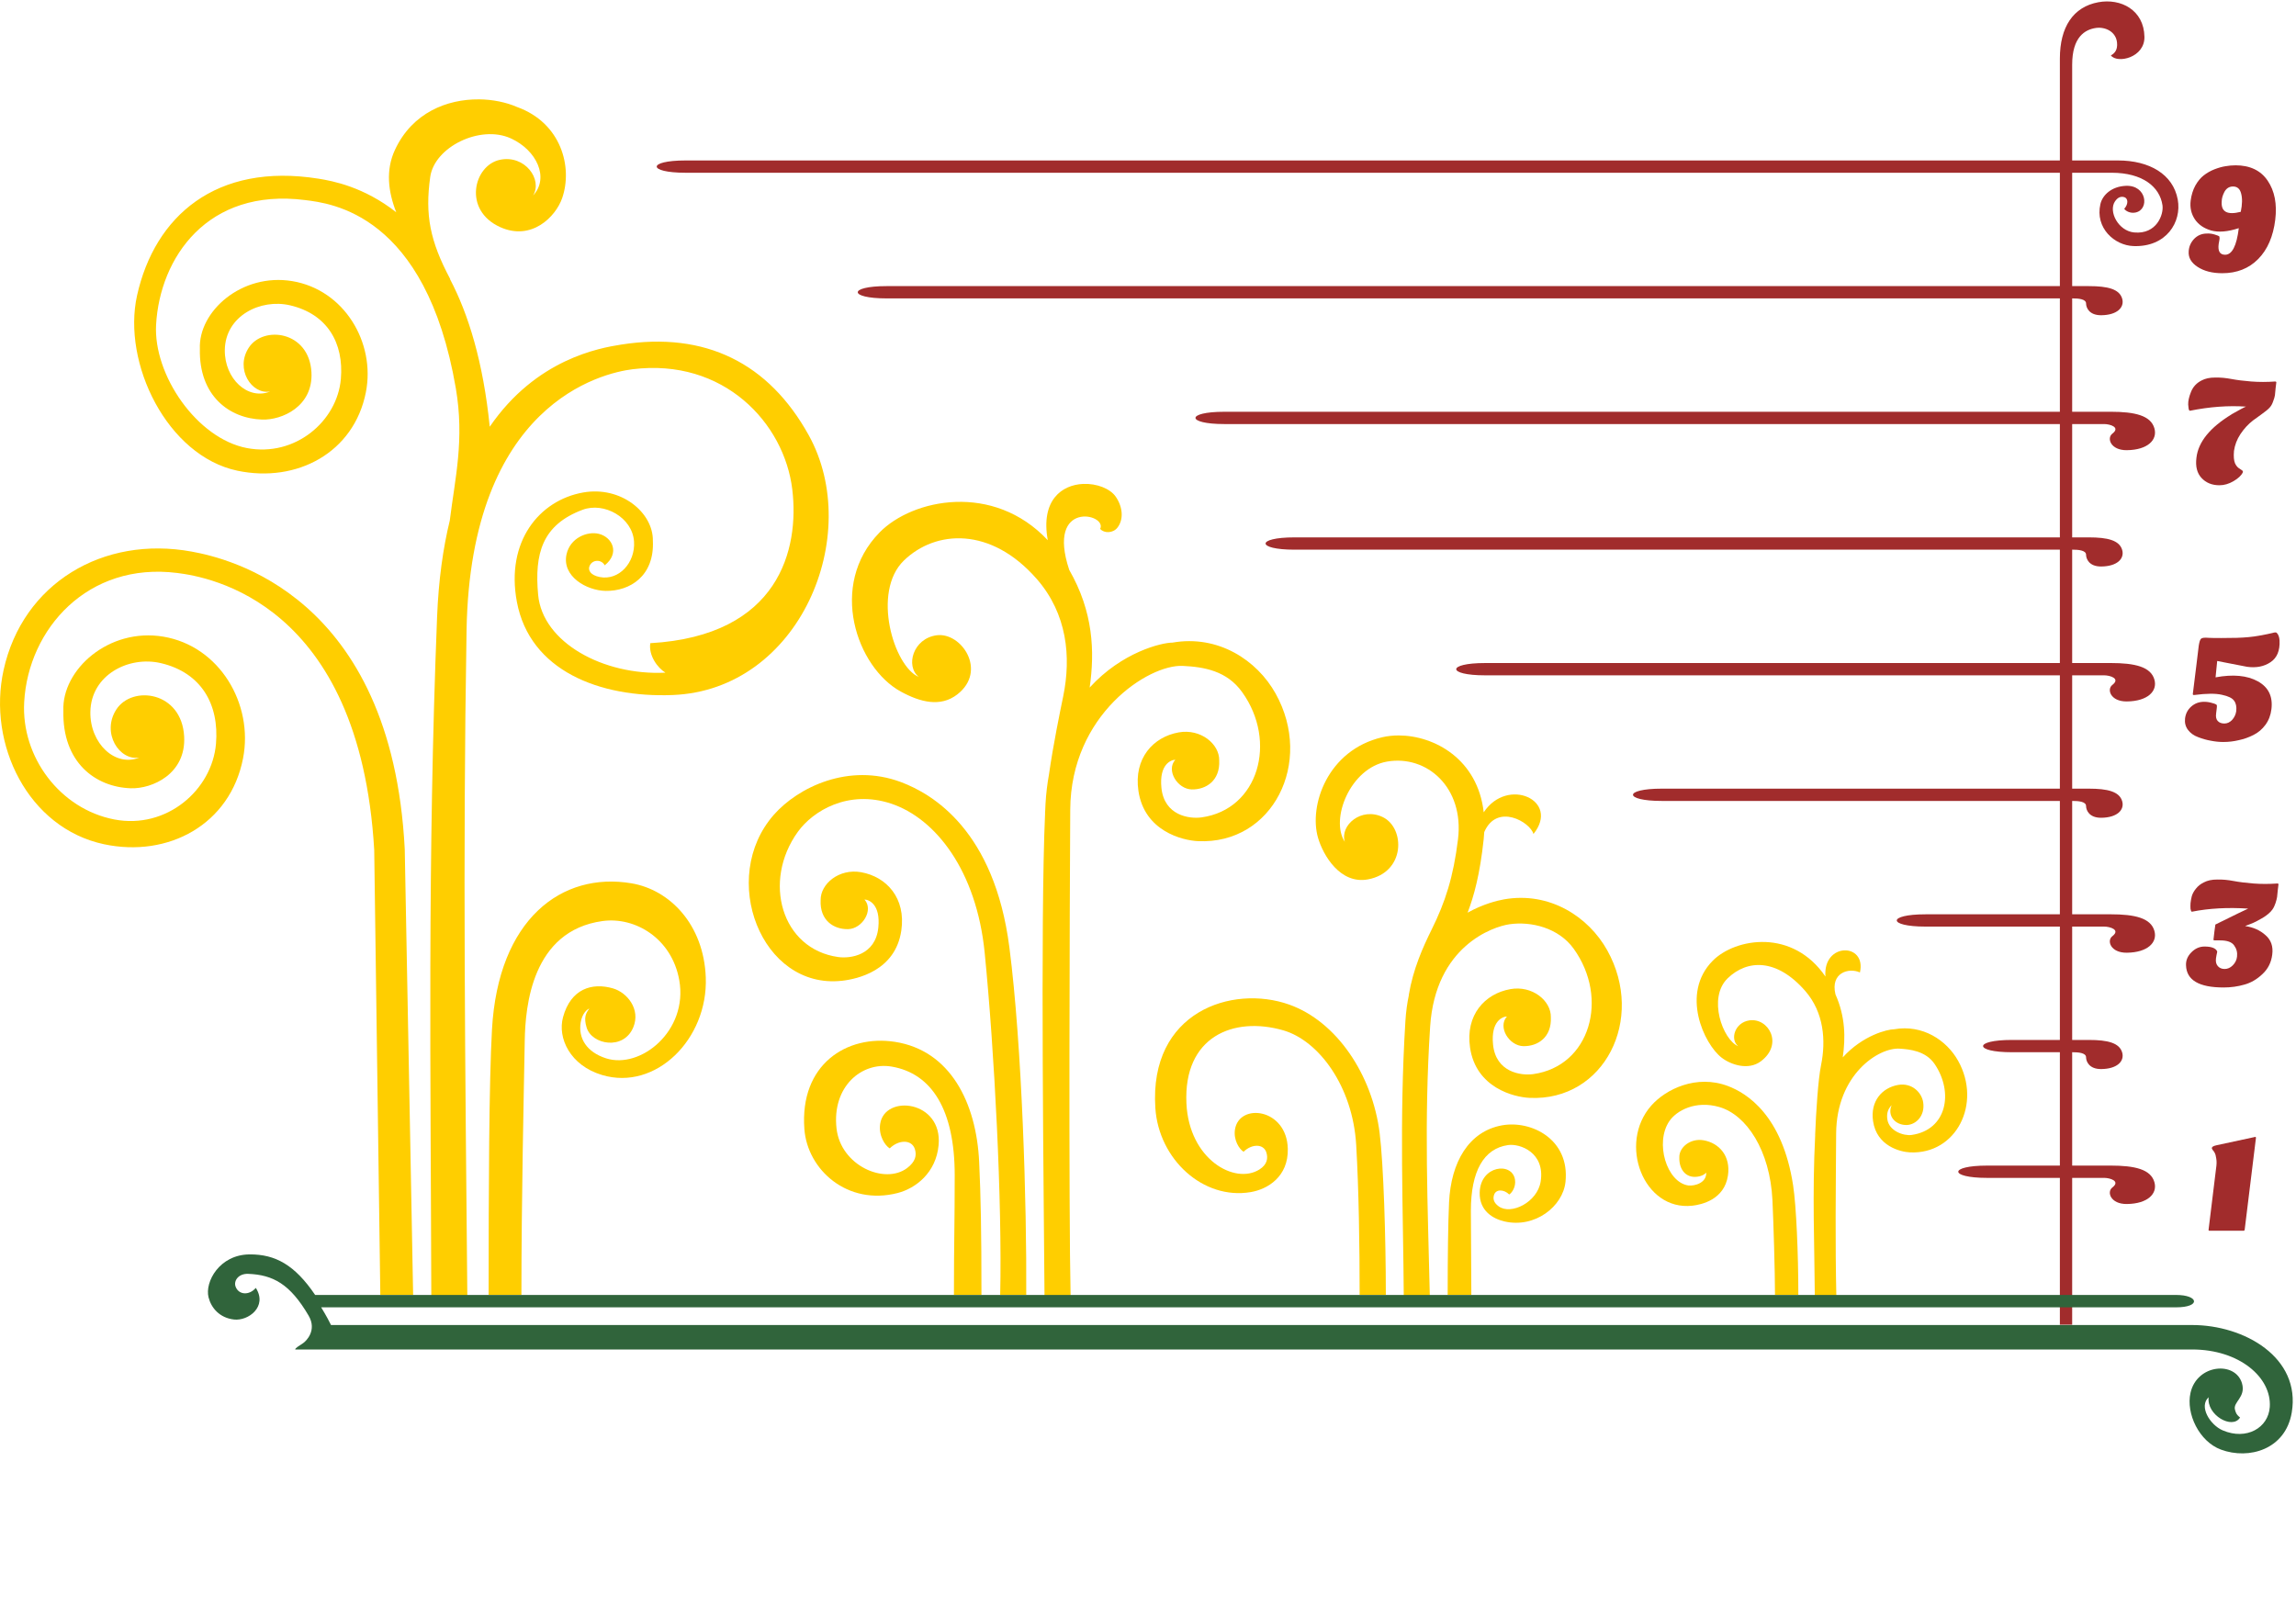 <?xml version="1.0" encoding="UTF-8" standalone="no"?>
<!-- Created with Inkscape (http://www.inkscape.org/) -->

<svg
   xmlns:dc="http://purl.org/dc/elements/1.1/"
   xmlns:cc="http://creativecommons.org/ns#"
   xmlns:rdf="http://www.w3.org/1999/02/22-rdf-syntax-ns#"
   xmlns:svg="http://www.w3.org/2000/svg"
   xmlns="http://www.w3.org/2000/svg"
   xmlns:sodipodi="http://sodipodi.sourceforge.net/DTD/sodipodi-0.dtd"
   xmlns:inkscape="http://www.inkscape.org/namespaces/inkscape"
   width="380"
   height="268"
   viewBox="0 0 100.542 70.908"
   version="1.1"
   id="svg1487"
   inkscape:version="0.92.3 (2405546, 2018-03-11)"
   sodipodi:docname="side_right_bg.svg">
  <defs
     id="defs1481" />
  <sodipodi:namedview
     id="base"
     pagecolor="#ffffff"
     bordercolor="#666666"
     borderopacity="1.0"
     inkscape:pageopacity="0.0"
     inkscape:pageshadow="2"
     inkscape:zoom="1.4"
     inkscape:cx="144.50556"
     inkscape:cy="79.665866"
     inkscape:document-units="mm"
     inkscape:current-layer="g1290"
     showgrid="false"
     fit-margin-top="0"
     fit-margin-left="0"
     fit-margin-right="0"
     fit-margin-bottom="0"
     units="px"
     inkscape:window-width="2560"
     inkscape:window-height="1031"
     inkscape:window-x="0"
     inkscape:window-y="0"
     inkscape:window-maximized="1" />
  <g
     inkscape:label="Layer 1"
     inkscape:groupmode="layer"
     id="layer1"
     transform="translate(355.954,-179.872)">
    <g
       transform="matrix(-1,0,0,1,-292.071,132.516)"
       id="g1152">
      <g
         id="g939">
        <path
           id="path852"
           style="fill:#ffce00;fill-opacity:1;fill-rule:evenodd;stroke:none;stroke-width:0.265px;stroke-linecap:butt;stroke-linejoin:miter;stroke-opacity:1"
           d="m 45.792,104.063 0.367,-19.517 c 0.571,-11.151 7.786,-12.75 9.325,-13.033 3.889,-0.715 7.404,1.39 8.242,5.186 0.717,3.251 -1.074,6.922 -4.397,7.629 -2.818,0.599 -5.529,-0.867 -6.09,-3.766 -0.461,-2.378 1.027,-4.911 3.491,-5.325 2.392,-0.402 4.454,1.451 4.378,3.25 0.05,2.254 -1.399,3.338 -2.952,3.39 -0.937,0.031 -2.427,-0.628 -2.337,-2.27 0.107,-1.977 2.278,-2.255 2.972,-1.178 0.663,1.029 -0.142,2.262 -1.012,2.102 1.057,0.433 2.167,-0.615 2.147,-1.992 -0.023,-1.636 -1.692,-2.472 -3.092,-2.141 -1.767,0.417 -2.555,1.806 -2.409,3.53 0.171,2.022 2.163,3.756 4.453,3.315 2.372,-0.457 4.08,-2.732 3.946,-5.14 -0.178,-3.2 -2.781,-6.151 -6.705,-5.654 -1.36,0.172 -7.988,1.27 -8.623,12.13 l -0.267,19.484 z"
           inkscape:connector-curvature="0"
           sodipodi:nodetypes="ccssssscssscssssssccc" />
        <path
           style="fill:#ffce00;fill-opacity:1;fill-rule:evenodd;stroke:none;stroke-width:1px;stroke-linecap:butt;stroke-linejoin:miter;stroke-opacity:1"
           d="m 161.984,195.117 c -2.35,0.015 -4.58,0.492 -6.357,1.266 -7.31,2.631 -9.233,9.949 -7.453,15.064 1.073,3.085 5.061,7.116 10.23,4.791 6.224,-2.799 4.395,-10.205 0.062,-11.127 -4.14,-0.88 -7.096,3.267 -5.49,5.896 -2.715,-2.902 -0.615,-7.504 3.713,-9.453 5.037,-2.268 12.595,1.43 13.287,6.395 0.873,6.264 0.046,10.58 -3.314,16.883 0.022,-0.01 0.033,-0.018 0.055,-0.027 -3.052,5.814 -5.497,13.705 -6.578,24.416 -7.673,-11.192 -18.127,-13.008 -21.721,-13.574 -13.956,-2.197 -24.395,3.081 -30.982,14.959 -9.162,16.521 1.473,42.145 22.494,42.955 12.069,0.465 23.59,-4.024 25.725,-15.398 1.866,-9.943 -3.674,-16.78 -10.941,-18.072 -6.275,-1.116 -11.606,3.324 -11.531,7.979 -0.277,5.81 3.775,8.353 7.818,8.281 3.135,-0.056 7.234,-2.399 6.453,-6.029 -0.59,-2.742 -3.451,-3.873 -5.346,-3.4 -2.223,0.554 -3.518,3.175 -0.967,5.203 0.553,-1.051 2.141,-0.99 2.541,0.211 0.201,0.603 -0.167,1.417 -1.723,1.725 -3.159,0.625 -5.896,-2.377 -5.664,-5.861 0.267,-4.009 4.968,-6.571 8.49,-5.258 6.733,2.51 7.971,7.298 7.359,14.041 -0.718,7.908 -10.806,13.388 -21.037,12.881 1.279,-0.771 2.812,-2.829 2.502,-4.871 -21.352,-1.231 -24.644,-15.59 -23.465,-25.406 1.318,-10.974 11.324,-21.746 26.4,-19.865 5.032,0.628 26.791,5.651 27.426,43.168 0.64,37.876 0.212,72.509 -0.131,110.422 h 5.955 c 0.091,-36.664 0.651,-72.407 -0.955,-112.689 -0.243,-6.103 -0.992,-11.36 -2.098,-15.906 -0.864,-7 -2.454,-13.345 -0.994,-21.869 4.95,-28.904 20.696,-30.549 24.9,-31.084 16.182,-2.059 24.003,9.563 24.625,20.59 0.468,8.299 -6.739,18.817 -15.008,20.393 -7.985,1.521 -14.929,-4.454 -15.525,-11.424 -0.509,-5.943 2.239,-10.728 8.398,-12.166 4.882,-1.139 10.699,1.741 10.779,7.379 0.067,4.746 -3.8,8.356 -7.484,6.865 3.03,0.553 5.835,-3.698 3.525,-7.244 -2.418,-3.712 -9.984,-2.754 -10.357,4.061 -0.311,5.66 4.884,7.93 8.148,7.822 5.413,-0.178 10.462,-3.914 10.289,-11.682 0.266,-6.199 -6.926,-12.584 -15.264,-11.199 -8.588,1.427 -13.777,10.156 -12.17,18.352 1.959,9.99 11.408,15.044 21.232,12.979 11.586,-2.436 19.081,-17.767 16.58,-28.969 -2.921,-13.082 -13.033,-21.993 -29.982,-19.291 -2.298,0.366 -7.489,1.332 -12.846,5.555 1.314,-3.357 1.796,-6.931 0.205,-10.338 -2.877,-6.161 -8.64,-8.358 -13.811,-8.324 z"
           transform="scale(0.265)"
           id="path855"
           inkscape:connector-curvature="0" />
        <path
           sodipodi:nodetypes="csssssssscssssscc"
           inkscape:connector-curvature="0"
           d="m 42.486,104.063 c 0,-4.682 -0.017,-9.305 -0.147,-11.623 -0.271,-4.837 -3.057,-6.915 -6.107,-6.401 -1.68,0.283 -3.167,1.804 -3.255,4.121 -0.102,2.699 2.189,4.977 4.54,4.275 1.406,-0.42 1.958,-1.623 1.711,-2.532 -0.339,-1.248 -1.271,-1.53 -2.191,-1.261 -0.608,0.178 -1.216,0.903 -0.886,1.703 0.423,1.023 1.815,0.763 2.043,0.013 0.136,-0.448 0.032,-0.636 -0.118,-0.832 0.075,0.018 0.313,0.192 0.38,0.611 0.11,0.692 -0.265,1.294 -1.109,1.566 -1.511,0.488 -3.601,-1.199 -3.21,-3.416 0.324,-1.839 1.937,-2.792 3.362,-2.595 3.098,0.428 3.379,3.75 3.405,5.221 0.04,2.307 0.146,6.891 0.146,11.149 z"
           style="fill:#ffce00;fill-opacity:1;fill-rule:evenodd;stroke:none;stroke-width:0.265px;stroke-linecap:butt;stroke-linejoin:miter;stroke-opacity:1"
           id="path863" />
      </g>
      <g
         style="fill:#ffce00;fill-opacity:1"
         id="g955">
        <path
           sodipodi:nodetypes="csssssscssssscc"
           inkscape:connector-curvature="0"
           d="m 0.489,104.063 c 0,-1.702 -0.018,-3.137 -0.06,-4.045 -0.082,-1.769 -0.864,-3.115 -2.317,-3.379 -1.284,-0.233 -2.977,0.611 -2.782,2.475 0.112,1.075 1.339,2.042 2.672,1.733 0.49,-0.114 1.105,-0.451 1.085,-1.269 -0.028,-1.187 -1.425,-1.352 -1.546,-0.56 -0.047,0.307 0.127,0.572 0.253,0.649 0.236,-0.233 0.585,-0.242 0.666,0.022 0.052,0.166 0.017,0.337 -0.206,0.498 -0.539,0.391 -1.694,-0.178 -1.837,-1.088 -0.2,-1.27 0.905,-1.671 1.429,-1.596 1.064,0.152 1.627,1.143 1.627,2.872 0,1.297 -0.02,2.261 -0.02,3.688 z"
           style="fill:#ffce00;fill-opacity:1;fill-rule:evenodd;stroke:none;stroke-width:0.265px;stroke-linecap:butt;stroke-linejoin:miter;stroke-opacity:1"
           id="path865" />
        <path
           id="path869"
           style="fill:#ffce00;fill-opacity:1;fill-rule:evenodd;stroke:none;stroke-width:0.265px;stroke-linecap:butt;stroke-linejoin:miter;stroke-opacity:1"
           d="m 3.197,104.063 c 0,-2.548 0.103,-5.733 0.271,-7.085 0.319,-2.558 1.885,-4.895 3.97,-5.631 2.49,-0.879 6.13,0.313 5.852,4.536 -0.147,2.242 -2.093,4.031 -4.175,3.68 -0.742,-0.125 -1.654,-0.675 -1.625,-1.9 0.043,-1.778 2.133,-2.023 2.314,-0.839 0.07,0.46 -0.19,0.857 -0.378,0.972 -0.353,-0.349 -0.875,-0.362 -0.998,0.032 -0.077,0.249 -0.041,0.527 0.308,0.746 1.078,0.675 3.079,-0.447 3.193,-2.896 0.137,-2.922 -2.055,-3.829 -4.241,-3.2 -1.547,0.445 -3.042,2.444 -3.193,5.018 -0.114,1.938 -0.151,4.429 -0.151,6.566 z"
           inkscape:connector-curvature="0"
           sodipodi:nodetypes="csssssscssssscc" />
        <path
           style="fill:#ffce00;fill-opacity:1;fill-rule:evenodd;stroke:none;stroke-width:1px;stroke-linecap:butt;stroke-linejoin:miter;stroke-opacity:1"
           d="m 9.91,300.24 c -5.864,0.021 -13.026,3.91 -14.02,12.703 -3.927,-5.951 -12.696,-1.951 -8.219,3.584 0.501,-1.951 6.021,-5.191 8.131,-0.32 0.021,0.387 0.051,0.781 0.094,1.184 0.62,5.817 1.601,9.376 2.656,12.135 -2.558,-1.422 -4.894,-2.001 -6.027,-2.199 -7.558,-1.325 -13.965,2.897 -17.043,8.412 -6.349,11.375 0.479,24.976 12.83,24.396 2.587,-0.121 8.854,-1.658 9.836,-8.301 0.797,-5.395 -2.444,-8.921 -6.66,-9.67 -3.64,-0.647 -6.735,1.925 -6.691,4.623 -0.161,3.367 2.191,4.845 4.537,4.801 2.344,-0.044 4.299,-3.152 2.719,-4.9 0.675,0 2.688,0.726 2.295,4.635 -0.461,4.579 -4.594,5.171 -6.641,4.885 -9.407,-1.315 -12.574,-12.532 -6.689,-20.713 2.508,-3.487 7.063,-4.562 10.611,-4.053 2.741,0.393 12.243,3.609 13.113,16.908 1.029,15.723 0.387,29.66 0.043,44.959 h 4.312 C 9.19,378.48 9.856,363.948 8.83,347.43 8.734,345.875 8.534,344.44 8.25,343.113 l 0.023,0.019 C 7.566,338.863 5.936,335.227 4.496,332.322 2.249,327.788 0.903,323.656 0.139,317.393 -0.903,308.856 5.281,303.42 11.859,304.559 c 6.091,1.054 9.45,9.556 6.982,13.264 0.857,-2.733 -2.743,-5.809 -6.279,-4.084 -3.702,1.806 -3.771,9.135 2.469,10.291 4.562,0.845 7.399,-3.973 8.242,-6.891 1.54,-5.326 -1.574,-14.482 -10.6,-16.598 -0.863,-0.202 -1.796,-0.304 -2.764,-0.301 z"
           transform="scale(0.265)"
           id="path873"
           inkscape:connector-curvature="0" />
      </g>
      <g
         style="fill:#ffce00;fill-opacity:1"
         id="g949">
        <path
           id="path861"
           style="fill:#ffce00;fill-opacity:1;fill-rule:evenodd;stroke:none;stroke-width:0.265px;stroke-linecap:butt;stroke-linejoin:miter;stroke-opacity:1"
           d="m 20.905,104.063 c 0,-2.818 0.03,-4.31 0.1,-5.814 0.121,-2.614 1.274,-4.893 3.69,-5.267 2.105,-0.325 4.177,0.986 3.964,3.822 -0.134,1.784 -1.888,3.362 -4.082,2.799 -0.795,-0.204 -1.686,-0.89 -1.796,-2.101 -0.179,-1.958 2.358,-2.237 2.559,-0.928 0.078,0.508 -0.21,0.948 -0.418,1.074 -0.39,-0.386 -0.968,-0.401 -1.103,0.036 -0.085,0.276 -0.022,0.55 0.341,0.825 0.973,0.737 2.907,-0.097 3.091,-1.734 0.206,-1.828 -1.097,-2.933 -2.415,-2.709 -1.754,0.299 -2.76,1.891 -2.76,4.755 0,2.147 0.034,2.878 0.034,5.241 z"
           inkscape:connector-curvature="0"
           sodipodi:nodetypes="csssssscssssscc" />
        <path
           id="path879"
           style="fill:#ffce00;fill-opacity:1;fill-rule:evenodd;stroke:none;stroke-width:0.265px;stroke-linecap:butt;stroke-linejoin:miter;stroke-opacity:1"
           d="m 27.017,90.308 c -0.681,-0.076 -2.342,-0.439 -2.602,-2.196 -0.211,-1.427 0.647,-2.361 1.762,-2.559 0.963,-0.171 1.781,0.51 1.77,1.224 0.043,0.891 -0.579,1.282 -1.2,1.27 -0.62,-0.012 -1.138,-0.834 -0.719,-1.297 -0.179,0 -0.711,0.192 -0.607,1.226 0.122,1.212 1.216,1.368 1.757,1.292 2.489,-0.348 3.327,-3.316 1.77,-5.48 -0.664,-0.922 -2.208,-1.858 -4.078,-1.241 -1.961,0.647 -3.75,2.947 -4.106,6.533 -0.43,4.331 -0.77,10.935 -0.679,14.983 h -1.141 c -0.024,-3.923 0.178,-10.884 0.739,-15.226 0.66,-5.109 3.353,-6.708 4.749,-7.231 2.285,-0.855 4.503,0.23 5.559,1.426 2.441,2.765 0.558,7.667 -2.972,7.276 z"
           inkscape:connector-curvature="0"
           sodipodi:nodetypes="ssscscsssssccssss" />
        <path
           style="fill:#ffce00;fill-opacity:1;fill-rule:evenodd;stroke:none;stroke-width:1px;stroke-linecap:butt;stroke-linejoin:miter;stroke-opacity:1"
           d="m 62.072,258.674 c -2.239,-0.096 -4.454,0.769 -5.383,2.121 -1.147,1.669 -1.347,3.737 -0.266,5.111 0.734,0.933 2.193,0.953 2.848,0.199 -1.251,-2.508 8.973,-4.838 5.109,6.781 -3.978,6.925 -4.231,13.447 -3.375,19.439 -5.327,-5.856 -11.888,-7.426 -13.68,-7.426 -7.558,-1.325 -13.965,2.897 -17.043,8.412 -6.349,11.375 0.479,24.976 12.83,24.396 2.587,-0.121 8.854,-1.658 9.836,-8.301 0.797,-5.395 -2.444,-8.923 -6.66,-9.672 -3.64,-0.647 -6.735,1.927 -6.691,4.625 -0.161,3.367 2.191,4.845 4.537,4.801 2.344,-0.044 4.299,-3.154 2.719,-4.902 0.675,0 2.688,0.728 2.295,4.637 -0.461,4.579 -4.594,5.171 -6.641,4.885 -9.407,-1.315 -12.574,-12.534 -6.689,-20.715 2.508,-3.487 6.228,-4.149 9.809,-4.32 5.647,-0.27 18.495,8.023 18.588,23.742 0.093,15.757 0.277,65.521 -0.066,80.82 h 4.314 c 0.09,-14.433 0.728,-62.459 -0.094,-80.254 l 0.014,0.027 c -0.006,-0.16 -0.026,-0.344 -0.035,-0.508 -0.016,-0.32 -0.028,-0.707 -0.045,-1.006 -0.098,-1.748 -0.302,-3.373 -0.578,-4.908 -0.717,-5.003 -1.81,-10.257 -2.35,-12.898 -1.334,-6.528 -0.652,-13.632 4.377,-19.385 7.582,-8.673 16.705,-8.111 21.941,-3.055 5.384,5.2 1.668,17.525 -2.439,19.244 2.228,-1.801 0.935,-6.356 -2.965,-6.879 -4.082,-0.547 -8.429,5.862 -3.424,9.764 2.789,2.174 6.146,1.291 9.352,-0.461 7.284,-3.98 12.051,-17.593 3.496,-26.307 -5.454,-5.555 -18.792,-8.3 -27.785,1.295 1.203,-6.651 -2.353,-9.155 -5.855,-9.305 z"
           transform="scale(0.265)"
           id="path881"
           inkscape:connector-curvature="0" />
      </g>
      <g
         style="fill:#ffce00;fill-opacity:1"
         id="g960">
        <path
           style="fill:#ffce00;fill-opacity:1;fill-rule:evenodd;stroke:none;stroke-width:1px;stroke-linecap:butt;stroke-linejoin:miter;stroke-opacity:1"
           d="m -50.717,334.379 c -3.477,0.148 -7.156,1.748 -9.863,5.705 0.456,-5.668 -6.826,-5.638 -5.699,-0.678 1.809,-0.824 4.909,0.01 4.045,3.623 -1.644,3.689 -1.673,7.176 -1.205,10.416 -3.307,-3.651 -7.387,-4.648 -8.5,-4.648 v -0.002 c -4.687,-0.822 -8.659,1.796 -10.568,5.217 -3.938,7.055 0.297,15.49 7.957,15.131 1.604,-0.075 5.491,-1.029 6.1,-5.148 0.495,-3.346 -1.516,-5.534 -4.131,-5.998 -2.258,-0.401 -3.896,1.215 -4.148,2.869 -0.345,2.262 1.228,3.699 2.682,3.752 1.848,0.068 3.318,-1.457 2.531,-3.279 0.575,0.603 0.856,1.3 0.709,2.338 -0.277,1.957 -2.723,2.765 -3.992,2.588 -5.834,-0.816 -7.005,-7.017 -3.834,-11.709 1.511,-2.236 4.235,-2.447 5.768,-2.553 3.498,-0.242 10.46,4.281 10.518,14.029 0.058,9.772 0.172,17.789 -0.041,27.277 h 3.561 c 0.056,-8.916 0.442,-17.217 -0.059,-27.053 l 0.01,0.018 c -0.15,-3.768 -0.487,-9.149 -0.975,-11.535 -0.827,-4.049 -0.492,-8.723 2.627,-12.291 4.702,-5.379 9.555,-5.208 12.803,-2.072 3.339,3.225 0.811,10.154 -1.736,11.221 1.382,-1.117 0.575,-3.901 -1.838,-4.266 -3.175,-0.48 -5.707,3.927 -1.9,6.768 2.043,1.524 4.924,0.59 6.484,-0.619 2.899,-2.247 6.79,-10.579 1.484,-15.982 -1.866,-1.9 -5.219,-3.269 -8.787,-3.117 z"
           transform="scale(0.265)"
           id="path893"
           inkscape:connector-curvature="0" />
        <path
           sodipodi:nodetypes="csscsccsssccssssc"
           inkscape:connector-curvature="0"
           d="m -10.216,100.159 c -0.41,-0.045 -1.412,-0.264 -1.568,-1.323 -0.127,-0.86 0.39,-1.423 1.062,-1.542 0.58,-0.103 1.074,0.307 1.067,0.737 0.022,0.573 -0.327,0.981 -0.9,0.836 -0.127,-0.032 -0.225,-0.096 -0.276,-0.159 -0.024,0.445 0.495,0.596 0.783,0.564 0.947,-0.138 1.474,-1.873 0.83,-2.818 -0.312,-0.458 -1.142,-0.919 -2.186,-0.618 -1.196,0.345 -2.221,1.904 -2.328,4.073 -0.045,0.922 -0.112,3.148 -0.112,4.154 h -1.022 c 0,-1.807 0.09,-3.888 0.228,-4.791 0.47,-3.069 2.021,-4.043 2.862,-4.357 1.377,-0.515 2.714,0.139 3.35,0.859 1.471,1.666 0.336,4.62 -1.791,4.384 z"
           style="fill:#ffce00;fill-opacity:1;fill-rule:evenodd;stroke:none;stroke-width:0.265px;stroke-linecap:butt;stroke-linejoin:miter;stroke-opacity:1"
           id="path897" />
      </g>
      <path
         id="path1098"
         style="fill:#a12c2c;fill-opacity:1;fill-rule:evenodd;stroke:none;stroke-width:0.265px;stroke-linecap:butt;stroke-linejoin:miter;stroke-opacity:1"
         d="M -26.319,105.37 V 49.918 c 0,-1.37 -0.576,-2.261 -1.687,-2.465 -0.981,-0.18 -1.995,0.339 -2.016,1.515 -0.016,0.917 1.189,1.184 1.47,0.815 -0.173,-0.097 -0.303,-0.246 -0.269,-0.569 0.051,-0.479 0.521,-0.691 0.923,-0.634 0.473,0.068 1.041,0.388 1.041,1.613 v 55.176 z"
         inkscape:connector-curvature="0"
         sodipodi:nodetypes="cssscssscc" />
      <path
         sodipodi:nodetypes="ccssccsccsccccccsccccccccc"
         inkscape:connector-curvature="0"
         id="rect964"
         transform="scale(0.265)"
         d="m 199.822,386.002 c -4.251,-0.027 -7.465,1.733 -10.83,6.702 h -307.507 c -3.773,0 -4.139,2.046 0,2.046 h 306.511 c -0.861,1.408 -1.461,2.568 -1.625,2.924 h -307.542 c -8.62,0 -17.99,5.353 -16.463,14.457 1.025,6.107 7.061,7.845 11.697,6.133 3.594,-1.327 5.808,-5.942 5.033,-9.385 -1.07,-4.755 -7.424,-5.29 -8.51,-1.562 -0.673,2.311 1.545,3.086 1.154,4.371 -0.108,0.355 -0.148,0.735 -0.832,1.273 1.264,2.055 5.568,-0.42 5.189,-3.355 1.677,1.531 -0.244,4.586 -2.318,5.475 -3.944,1.689 -7.556,-0.416 -7.783,-3.865 -0.321,-4.867 5.022,-9.5 12.832,-9.5 h 313.458 c 0,-0.247 -0.649,-0.593 -1.309,-1.047 -0.495,-0.341 -2.334,-2.106 -0.906,-4.547 3.064,-5.24 5.893,-6.742 9.973,-6.904 1.634,-0.065 2.435,1.154 2.098,2.098 -0.491,1.374 -2.223,1.527 -3.348,0.223 -1.983,3.103 1.254,5.5 3.615,5.225 2.385,-0.278 3.756,-1.921 4.197,-3.662 0.645,-2.543 -1.8,-7.067 -6.785,-7.098 z"
         style="color:#000000;clip-rule:nonzero;display:inline;overflow:visible;visibility:visible;opacity:1;isolation:auto;mix-blend-mode:normal;color-interpolation:sRGB;color-interpolation-filters:linearRGB;solid-color:#000000;solid-opacity:1;fill:#30643b;fill-opacity:1;fill-rule:evenodd;stroke:none;stroke-width:1;stroke-linecap:round;stroke-linejoin:round;stroke-miterlimit:4;stroke-dasharray:none;stroke-dashoffset:0;stroke-opacity:1;paint-order:normal;color-rendering:auto;image-rendering:auto;shape-rendering:auto;text-rendering:auto;enable-background:accumulate" />
      <path
         sodipodi:nodetypes="csssssscssssscc"
         inkscape:connector-curvature="0"
         d="m 33.862,54.383 h -62.728 c -1.37,0 -2.411,0.601 -2.615,1.712 -0.18,0.981 0.497,2.09 1.94,2.037 0.832,-0.03 1.687,-0.792 1.447,-1.84 -0.088,-0.385 -0.479,-0.77 -1.112,-0.798 -0.919,-0.041 -1.046,1.031 -0.434,1.167 0.238,0.053 0.443,-0.068 0.502,-0.161 -0.18,-0.195 -0.187,-0.465 0.017,-0.515 0.129,-0.031 0.261,0.005 0.386,0.186 0.302,0.437 -0.138,1.302 -0.842,1.365 -0.983,0.088 -1.293,-0.788 -1.235,-1.19 0.118,-0.816 0.881,-1.425 2.223,-1.425 h 62.452 c 1.676,0 1.688,-0.538 6e-5,-0.538 z"
         style="fill:#a12c2c;fill-opacity:1;fill-rule:evenodd;stroke:none;stroke-width:0.265px;stroke-linecap:butt;stroke-linejoin:miter;stroke-opacity:1"
         id="path1087" />
      <path
         sodipodi:nodetypes="cssssccc"
         inkscape:connector-curvature="0"
         d="m 25.06,59.886 h -52.651 c -0.81,0 -1.336,0.124 -1.457,0.552 -0.107,0.378 0.218,0.715 0.914,0.723 0.542,0.006 0.668,-0.344 0.668,-0.513 0,-0.199 0.342,-0.224 0.59,-0.224 h 51.936 c 1.676,0 1.688,-0.538 6e-5,-0.538 z"
         style="fill:#a12c2c;fill-opacity:1;fill-rule:evenodd;stroke:none;stroke-width:0.265px;stroke-linecap:butt;stroke-linejoin:miter;stroke-opacity:1"
         id="path1100" />
      <path
         id="path1102"
         style="fill:#a12c2c;fill-opacity:1;fill-rule:evenodd;stroke:none;stroke-width:0.265px;stroke-linecap:butt;stroke-linejoin:miter;stroke-opacity:1"
         d="m 10.272,65.388 h -38.808 c -1.069,0 -1.764,0.163 -1.923,0.728 -0.141,0.499 0.288,0.944 1.206,0.955 0.715,0.008 0.891,-0.529 0.636,-0.724 -0.37,-0.283 0.109,-0.42 0.357,-0.42 h 38.531 c 1.676,0 1.688,-0.538 6e-5,-0.538 z"
         inkscape:connector-curvature="0"
         sodipodi:nodetypes="cssssccc" />
      <path
         id="path1106"
         style="fill:#a12c2c;fill-opacity:1;fill-rule:evenodd;stroke:none;stroke-width:0.265px;stroke-linecap:butt;stroke-linejoin:miter;stroke-opacity:1"
         d="M 7.201,70.89 H -27.591 c -0.81,0 -1.336,0.124 -1.457,0.552 -0.107,0.378 0.218,0.715 0.914,0.723 0.542,0.006 0.668,-0.344 0.668,-0.513 0,-0.199 0.342,-0.224 0.59,-0.224 H 7.201 c 1.676,0 1.688,-0.538 6e-5,-0.538 z"
         inkscape:connector-curvature="0"
         sodipodi:nodetypes="cssssccc" />
      <path
         sodipodi:nodetypes="cssssccc"
         inkscape:connector-curvature="0"
         d="m -1.147,76.392 h -27.389 c -1.069,0 -1.764,0.163 -1.923,0.728 -0.141,0.499 0.288,0.944 1.206,0.955 0.715,0.008 0.891,-0.529 0.636,-0.724 -0.37,-0.283 0.109,-0.42 0.357,-0.42 h 27.113 c 1.676,0 1.688,-0.538 6e-5,-0.538 z"
         style="fill:#a12c2c;fill-opacity:1;fill-rule:evenodd;stroke:none;stroke-width:0.265px;stroke-linecap:butt;stroke-linejoin:miter;stroke-opacity:1"
         id="path1108" />
      <path
         sodipodi:nodetypes="cssssccc"
         inkscape:connector-curvature="0"
         d="M -8.888,81.894 H -27.591 c -0.81,0 -1.336,0.124 -1.457,0.552 -0.107,0.378 0.218,0.715 0.914,0.723 0.542,0.006 0.668,-0.344 0.668,-0.513 0,-0.199 0.342,-0.224 0.59,-0.224 h 17.988 c 1.676,0 1.688,-0.538 6e-5,-0.538 z"
         style="fill:#a12c2c;fill-opacity:1;fill-rule:evenodd;stroke:none;stroke-width:0.265px;stroke-linecap:butt;stroke-linejoin:miter;stroke-opacity:1"
         id="path1110" />
      <path
         id="path1112"
         style="fill:#a12c2c;fill-opacity:1;fill-rule:evenodd;stroke:none;stroke-width:0.265px;stroke-linecap:butt;stroke-linejoin:miter;stroke-opacity:1"
         d="m -20.439,87.396 h -8.097 c -1.069,0 -1.764,0.163 -1.923,0.728 -0.141,0.499 0.288,0.944 1.206,0.955 0.715,0.008 0.891,-0.529 0.636,-0.724 -0.37,-0.283 0.109,-0.42 0.357,-0.42 h 7.821 c 1.676,0 1.688,-0.538 6e-5,-0.538 z"
         inkscape:connector-curvature="0"
         sodipodi:nodetypes="cssssccc" />
      <path
         id="path1114"
         style="fill:#a12c2c;fill-opacity:1;fill-rule:evenodd;stroke:none;stroke-width:0.265px;stroke-linecap:butt;stroke-linejoin:miter;stroke-opacity:1"
         d="m -24.219,92.899 h -3.372 c -0.81,0 -1.336,0.124 -1.457,0.552 -0.107,0.378 0.218,0.715 0.914,0.723 0.542,0.006 0.668,-0.344 0.668,-0.513 0,-0.199 0.342,-0.224 0.59,-0.224 h 2.658 c 1.676,0 1.688,-0.538 6e-5,-0.538 z"
         inkscape:connector-curvature="0"
         sodipodi:nodetypes="cssssccc" />
      <path
         sodipodi:nodetypes="cssssccc"
         inkscape:connector-curvature="0"
         d="m -23.132,98.401 h -5.404 c -1.069,0 -1.764,0.163 -1.923,0.728 -0.141,0.499 0.288,0.944 1.206,0.955 0.715,0.008 0.891,-0.529 0.636,-0.724 -0.37,-0.283 0.109,-0.42 0.357,-0.42 h 5.128 c 1.676,0 1.688,-0.538 6e-5,-0.538 z"
         style="fill:#a12c2c;fill-opacity:1;fill-rule:evenodd;stroke:none;stroke-width:0.265px;stroke-linecap:butt;stroke-linejoin:miter;stroke-opacity:1"
         id="path1116" />
    </g>
    <g
       id="g1290"
       transform="translate(-225.527,132.516)">
      <g
         aria-label="9"
         style="color:#000000;font-style:normal;font-variant:normal;font-weight:normal;font-stretch:normal;font-size:7.865px;line-height:125%;font-family:sans-serif;text-indent:0;text-align:start;text-decoration:none;text-decoration-line:none;text-decoration-style:solid;text-decoration-color:#000000;letter-spacing:0px;word-spacing:0px;text-transform:none;writing-mode:lr-tb;direction:ltr;baseline-shift:baseline;text-anchor:start;white-space:normal;clip-rule:nonzero;display:inline;overflow:visible;visibility:visible;opacity:1;isolation:auto;mix-blend-mode:normal;color-interpolation:sRGB;color-interpolation-filters:linearRGB;solid-color:#000000;solid-opacity:1;fill:#a12c2c;fill-opacity:1;fill-rule:nonzero;stroke:none;stroke-width:0.002px;stroke-linecap:butt;stroke-linejoin:miter;stroke-miterlimit:4;stroke-dasharray:none;stroke-dashoffset:0;stroke-opacity:1;color-rendering:auto;image-rendering:auto;shape-rendering:auto;text-rendering:auto;enable-background:accumulate"
         id="text1272">
        <path
           d="m -32.54,54.595 q 0.96,0 1.416,0.676 0.456,0.676 0.33,1.707 -0.134,1.101 -0.747,1.722 -0.613,0.621 -1.573,0.621 -0.653,0 -1.077,-0.275 -0.425,-0.275 -0.393,-0.684 0.016,-0.307 0.236,-0.543 0.228,-0.236 0.566,-0.236 0.181,-0.008 0.346,0.047 0.165,0.047 0.197,0.087 0.008,0.055 0.008,0.087 0,0.024 -0.016,0.102 -0.016,0.079 -0.024,0.134 -0.063,0.472 0.283,0.472 0.456,0 0.598,-1.164 -0.724,0.236 -1.211,0.102 -0.48,-0.142 -0.716,-0.495 -0.236,-0.362 -0.181,-0.81 0.047,-0.37 0.204,-0.661 0.165,-0.291 0.37,-0.448 0.212,-0.165 0.472,-0.267 0.267,-0.102 0.48,-0.134 0.22,-0.039 0.433,-0.039 z m 0.236,2.037 q 0.102,-0.488 0.016,-0.802 -0.079,-0.315 -0.37,-0.307 -0.236,0.008 -0.362,0.236 -0.118,0.228 -0.118,0.417 -0.055,0.684 0.834,0.456 z"
           style="font-style:normal;font-variant:normal;font-weight:normal;font-stretch:normal;font-family:'Appetite New';-inkscape-font-specification:'Appetite New';fill:#a12c2c;fill-opacity:1;stroke-width:0.002px"
           id="path1472" />
      </g>
      <g
         aria-label="7"
         style="color:#000000;font-style:normal;font-variant:normal;font-weight:normal;font-stretch:normal;font-size:7.865px;line-height:125%;font-family:sans-serif;text-indent:0;text-align:start;text-decoration:none;text-decoration-line:none;text-decoration-style:solid;text-decoration-color:#000000;letter-spacing:0px;word-spacing:0px;text-transform:none;writing-mode:lr-tb;direction:ltr;baseline-shift:baseline;text-anchor:start;white-space:normal;clip-rule:nonzero;display:inline;overflow:visible;visibility:visible;opacity:1;isolation:auto;mix-blend-mode:normal;color-interpolation:sRGB;color-interpolation-filters:linearRGB;solid-color:#000000;solid-opacity:1;fill:#a12c2c;fill-opacity:1;fill-rule:nonzero;stroke:none;stroke-width:0.002px;stroke-linecap:butt;stroke-linejoin:miter;stroke-miterlimit:4;stroke-dasharray:none;stroke-dashoffset:0;stroke-opacity:1;color-rendering:auto;image-rendering:auto;shape-rendering:auto;text-rendering:auto;enable-background:accumulate"
         id="text1276">
        <path
           d="m -30.793,64.063 q 0.039,0 0.047,0.031 -0.008,0.039 -0.031,0.252 -0.016,0.212 -0.031,0.322 -0.016,0.102 -0.079,0.267 -0.055,0.165 -0.149,0.267 -0.094,0.11 -0.393,0.322 -0.291,0.204 -0.338,0.244 -0.315,0.244 -0.551,0.598 -0.228,0.346 -0.283,0.739 -0.031,0.362 0.047,0.543 0.063,0.134 0.157,0.204 0.102,0.071 0.149,0.102 0.055,0.031 0.031,0.094 -0.094,0.197 -0.401,0.378 -0.307,0.181 -0.621,0.181 -0.488,0 -0.786,-0.322 -0.291,-0.315 -0.22,-0.881 0.118,-1.038 1.542,-1.903 h -0.008 q 0.543,-0.307 0.637,-0.338 -1.164,-0.079 -2.454,0.181 -0.031,0 -0.039,-0.031 -0.024,-0.024 -0.039,-0.244 -0.008,-0.228 0.126,-0.558 0.134,-0.33 0.464,-0.495 0.236,-0.126 0.582,-0.126 0.346,-0.008 0.716,0.063 0.378,0.071 0.873,0.11 0.503,0.039 1.054,0 z"
           style="font-style:normal;font-variant:normal;font-weight:normal;font-stretch:normal;font-family:'Appetite New';-inkscape-font-specification:'Appetite New';fill:#a12c2c;fill-opacity:1;stroke-width:0.002px"
           id="path1469" />
      </g>
      <g
         aria-label="5"
         style="color:#000000;font-style:normal;font-variant:normal;font-weight:normal;font-stretch:normal;font-size:7.865px;line-height:125%;font-family:sans-serif;text-indent:0;text-align:start;text-decoration:none;text-decoration-line:none;text-decoration-style:solid;text-decoration-color:#000000;letter-spacing:0px;word-spacing:0px;text-transform:none;writing-mode:lr-tb;direction:ltr;baseline-shift:baseline;text-anchor:start;white-space:normal;clip-rule:nonzero;display:inline;overflow:visible;visibility:visible;opacity:1;isolation:auto;mix-blend-mode:normal;color-interpolation:sRGB;color-interpolation-filters:linearRGB;solid-color:#000000;solid-opacity:1;fill:#a12c2c;fill-opacity:1;fill-rule:nonzero;stroke:none;stroke-width:0.002px;stroke-linecap:butt;stroke-linejoin:miter;stroke-miterlimit:4;stroke-dasharray:none;stroke-dashoffset:0;stroke-opacity:1;color-rendering:auto;image-rendering:auto;shape-rendering:auto;text-rendering:auto;enable-background:accumulate"
         id="text1280">
        <path
           d="m -32.038,76.555 -1.298,-0.252 -0.071,0.716 q 1.148,-0.212 1.848,0.173 0.7,0.385 0.598,1.219 -0.047,0.393 -0.26,0.684 -0.212,0.291 -0.527,0.448 -0.307,0.157 -0.645,0.228 -0.33,0.079 -0.676,0.079 -0.267,0 -0.543,-0.055 -0.275,-0.047 -0.558,-0.157 -0.283,-0.102 -0.448,-0.322 -0.157,-0.212 -0.126,-0.495 0.039,-0.315 0.267,-0.519 0.236,-0.212 0.566,-0.212 0.189,0 0.362,0.055 0.181,0.047 0.197,0.094 0.016,0.031 -0.031,0.362 -0.031,0.22 0.071,0.33 0.102,0.11 0.291,0.11 0.189,0 0.338,-0.157 0.149,-0.165 0.181,-0.385 0.031,-0.291 -0.094,-0.456 -0.118,-0.173 -0.535,-0.26 -0.409,-0.094 -1.195,0.008 h -0.047 q -0.031,0 -0.031,-0.039 l 0.047,-0.378 0.11,-0.889 q 0.094,-0.802 0.102,-0.842 0.039,-0.26 0.102,-0.315 0.063,-0.063 0.338,-0.039 0.118,0.008 0.551,0.008 0.44,0 0.669,-0.008 0.558,-0.016 0.983,-0.094 0.433,-0.079 0.582,-0.118 0.149,-0.047 0.189,-0.008 0.11,0.102 0.126,0.338 0.031,0.669 -0.401,0.952 -0.425,0.283 -1.03,0.197 z"
           style="font-style:normal;font-variant:normal;font-weight:normal;font-stretch:normal;font-family:'Appetite New';-inkscape-font-specification:'Appetite New';fill:#a12c2c;fill-opacity:1;stroke-width:0.002px"
           id="path1466" />
      </g>
      <g
         aria-label="3"
         style="color:#000000;font-style:normal;font-variant:normal;font-weight:normal;font-stretch:normal;font-size:7.865px;line-height:125%;font-family:sans-serif;text-indent:0;text-align:start;text-decoration:none;text-decoration-line:none;text-decoration-style:solid;text-decoration-color:#000000;letter-spacing:0px;word-spacing:0px;text-transform:none;writing-mode:lr-tb;direction:ltr;baseline-shift:baseline;text-anchor:start;white-space:normal;clip-rule:nonzero;display:inline;overflow:visible;visibility:visible;opacity:1;isolation:auto;mix-blend-mode:normal;color-interpolation:sRGB;color-interpolation-filters:linearRGB;solid-color:#000000;solid-opacity:1;fill:#a12c2c;fill-opacity:1;fill-rule:nonzero;stroke:none;stroke-width:0.002px;stroke-linecap:butt;stroke-linejoin:miter;stroke-miterlimit:4;stroke-dasharray:none;stroke-dashoffset:0;stroke-opacity:1;color-rendering:auto;image-rendering:auto;shape-rendering:auto;text-rendering:auto;enable-background:accumulate"
         id="text1284">
        <path
           d="m -30.651,86.078 q -0.008,0.047 -0.031,0.252 -0.016,0.197 -0.031,0.307 -0.016,0.11 -0.071,0.275 -0.055,0.165 -0.134,0.275 -0.134,0.189 -0.433,0.37 -0.291,0.173 -0.519,0.26 l -0.228,0.087 -0.008,0.008 q 0.535,0.079 0.889,0.401 0.362,0.315 0.291,0.849 -0.063,0.511 -0.425,0.849 -0.362,0.346 -0.794,0.464 -0.433,0.126 -0.912,0.126 -1.612,0 -1.644,-0.967 -0.016,-0.315 0.228,-0.566 0.252,-0.26 0.582,-0.26 0.448,0 0.551,0.204 0.008,0.016 0,0.055 -0.008,0.031 -0.024,0.11 -0.016,0.071 -0.024,0.142 -0.031,0.22 0.079,0.346 0.11,0.126 0.299,0.126 0.197,0 0.354,-0.157 0.165,-0.165 0.189,-0.385 0.031,-0.275 -0.126,-0.488 Q -32.743,88.539 -33.207,88.539 h -0.267 l -0.024,-0.024 v -0.016 q 0.047,-0.425 0.079,-0.629 0,-0.031 0.016,-0.031 1.337,-0.661 1.424,-0.692 -1.345,-0.087 -2.454,0.134 -0.031,0.008 -0.047,-0.031 -0.008,-0.008 -0.024,-0.094 -0.008,-0.094 0,-0.244 0.016,-0.149 0.055,-0.307 0.047,-0.165 0.181,-0.33 0.134,-0.173 0.346,-0.275 0.236,-0.126 0.582,-0.126 0.346,-0.008 0.716,0.063 0.378,0.071 0.873,0.11 0.503,0.039 1.054,0 0.039,0 0.047,0.031 z"
           style="font-style:normal;font-variant:normal;font-weight:normal;font-stretch:normal;font-family:'Appetite New';-inkscape-font-specification:'Appetite New';fill:#a12c2c;fill-opacity:1;stroke-width:0.002px"
           id="path1463" />
      </g>
      <g
         aria-label="1"
         style="color:#000000;font-style:normal;font-variant:normal;font-weight:normal;font-stretch:normal;font-size:7.865px;line-height:125%;font-family:sans-serif;text-indent:0;text-align:start;text-decoration:none;text-decoration-line:none;text-decoration-style:solid;text-decoration-color:#000000;letter-spacing:0px;word-spacing:0px;text-transform:none;writing-mode:lr-tb;direction:ltr;baseline-shift:baseline;text-anchor:start;white-space:normal;clip-rule:nonzero;display:inline;overflow:visible;visibility:visible;opacity:1;isolation:auto;mix-blend-mode:normal;color-interpolation:sRGB;color-interpolation-filters:linearRGB;solid-color:#000000;solid-opacity:1;fill:#a12c2c;fill-opacity:1;fill-rule:nonzero;stroke:none;stroke-width:0.002px;stroke-linecap:butt;stroke-linejoin:miter;stroke-miterlimit:4;stroke-dasharray:none;stroke-dashoffset:0;stroke-opacity:1;color-rendering:auto;image-rendering:auto;shape-rendering:auto;text-rendering:auto;enable-background:accumulate"
         id="text1288">
        <path
           d="m -31.654,97.142 0.016,0.039 -0.495,4.035 q -0.008,0.032 -0.039,0.039 h -1.518 l -0.024,-0.024 v -0.016 q 0.33,-2.69 0.33,-2.698 0.039,-0.252 0.008,-0.417 -0.024,-0.173 -0.063,-0.244 -0.031,-0.071 -0.079,-0.118 -0.039,-0.055 -0.047,-0.071 -0.016,-0.055 0.031,-0.094 0.055,-0.039 0.173,-0.063 z"
           style="font-style:normal;font-variant:normal;font-weight:normal;font-stretch:normal;font-family:'Appetite New';-inkscape-font-specification:'Appetite New';fill:#a12c2c;fill-opacity:1;stroke-width:0.002px"
           id="path1460" />
      </g>
    </g>
  </g>
</svg>
